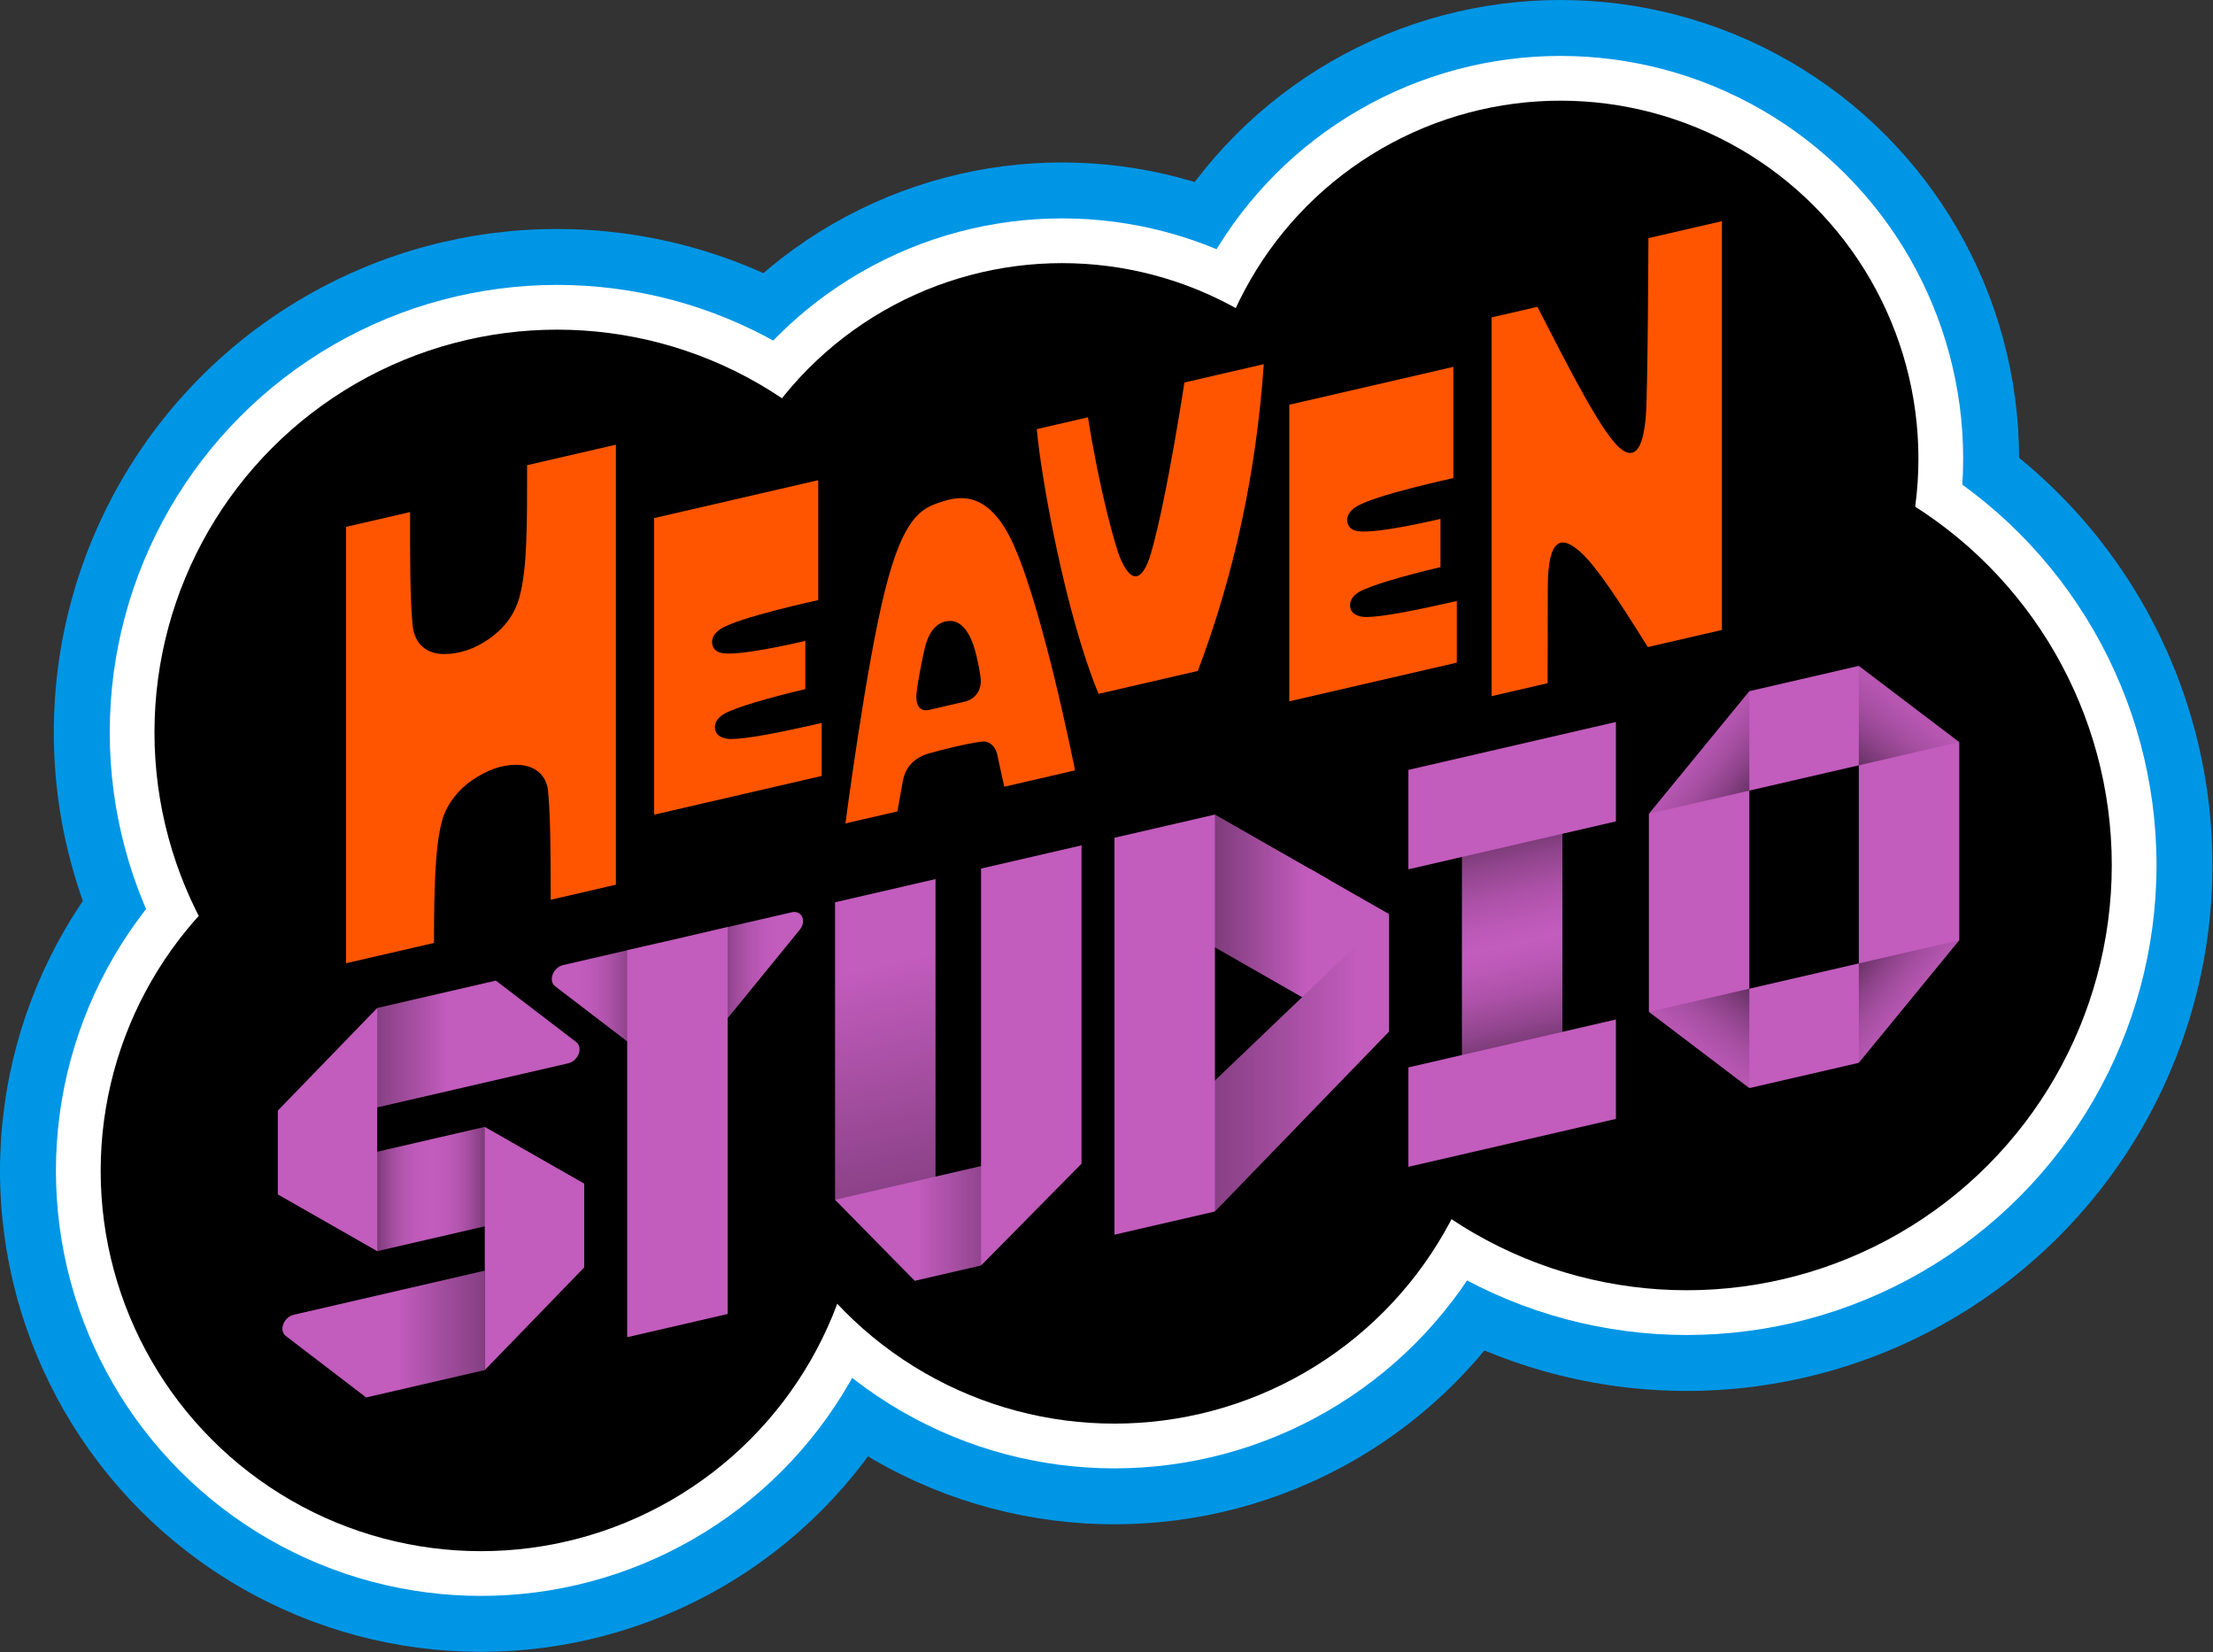 <?xml version="1.0" encoding="UTF-8" standalone="no"?>
<!-- Generator: Adobe Illustrator 25.0.0, SVG Export Plug-In . SVG Version: 6.00 Build 0)  -->

<svg
   version="1.1"
   id="Layer_1"
   x="0px"
   y="0px"
   viewBox="0 0 666.667 497.678"
   xml:space="preserve"
   sodipodi:docname="Heaven Studio Logo.svg"
   width="666.667"
   height="497.678"
   inkscape:version="1.2.2 (b0a8486541, 2022-12-01)"
   xmlns:inkscape="http://www.inkscape.org/namespaces/inkscape"
   xmlns:sodipodi="http://sodipodi.sourceforge.net/DTD/sodipodi-0.dtd"
   xmlns="http://www.w3.org/2000/svg"
   xmlns:svg="http://www.w3.org/2000/svg"><rect x="0" y="0" width="666.667" height="497.678" fill="#333333" stroke="none"/><defs
   id="defs1406" /><sodipodi:namedview
   id="namedview1404"
   pagecolor="#505050"
   bordercolor="#eeeeee"
   borderopacity="1"
   inkscape:showpageshadow="0"
   inkscape:pageopacity="0"
   inkscape:pagecheckerboard="0"
   inkscape:deskcolor="#505050"
   showgrid="false"
   inkscape:zoom="3.2470767"
   inkscape:cx="249.91711"
   inkscape:cy="186.62941"
   inkscape:window-width="2560"
   inkscape:window-height="1414"
   inkscape:window-x="0"
   inkscape:window-y="0"
   inkscape:window-maximized="1"
   inkscape:current-layer="Layer_1" />
<style
   type="text/css"
   id="style1049">
	.st0{fill:#0096E6;}
	.st1{fill:#FFFFFF;}
	.st2{fill:url(#SVGID_1_);}
	.st3{fill:url(#SVGID_2_);}
	.st4{fill:url(#SVGID_3_);}
	.st5{fill:url(#SVGID_4_);}
	.st6{fill:#C25CBD;}
	.st7{fill:url(#SVGID_5_);}
	.st8{fill:url(#SVGID_6_);}
	.st9{fill:url(#SVGID_7_);}
	.st10{fill:url(#SVGID_8_);}
	.st11{fill:url(#SVGID_9_);}
	.st12{fill:url(#SVGID_10_);}
	.st13{fill:url(#SVGID_11_);}
	.st14{fill:url(#SVGID_12_);}
	.st15{fill:url(#SVGID_13_);}
	.st16{fill:#FF5500;}
</style>
<g
   id="Cloud_00000083799666631409244050000015707857231055609009_"
   transform="scale(1.333)">
	<g
   id="Light_Blue_00000160191808892990395100000006227512186535804863_">
		<circle
   class="st0"
   cx="381.195"
   cy="195.495"
   r="118.805"
   id="circle1051" />
		<circle
   class="st0"
   cx="251.838"
   cy="235.744"
   r="108.694"
   id="circle1053" />
		<circle
   class="st0"
   cx="108.694"
   cy="264.565"
   r="108.694"
   id="circle1055" />
		<circle
   class="st0"
   cx="352.664"
   cy="103.639"
   r="103.639"
   id="circle1057" />
		<circle
   class="st0"
   cx="240.025"
   cy="140.348"
   r="103.639"
   id="circle1059" />
		<circle
   class="st0"
   cx="125.91"
   cy="165.489"
   r="113.75"
   id="circle1061" />
	</g>
	<g
   id="White_00000173863859387743365500000013956353504390998424_">
		<circle
   class="st1"
   cx="381.195"
   cy="195.495"
   r="106.166"
   id="circle1064" />
		<circle
   class="st1"
   cx="251.838"
   cy="235.744"
   r="96.055"
   id="circle1066" />
		<circle
   class="st1"
   cx="108.694"
   cy="264.565"
   r="96.055"
   id="circle1068" />
		<circle
   class="st1"
   cx="352.664"
   cy="103.639"
   r="91"
   id="circle1070" />
		<circle
   class="st1"
   cx="240.025"
   cy="140.348"
   r="91"
   id="circle1072" />
		<circle
   class="st1"
   cx="125.91"
   cy="165.489"
   r="101.111"
   id="circle1074" />
	</g>
	<g
   id="Black_00000169545454085168482590000000394691436740915639_">
		<circle
   cx="381.195"
   cy="195.495"
   r="96.055"
   id="circle1077" />
		<circle
   cx="251.838"
   cy="235.744"
   r="85.944"
   id="circle1079" />
		<circle
   cx="108.694"
   cy="264.565"
   r="85.944"
   id="circle1081" />
		<circle
   cx="352.664"
   cy="103.639"
   r="80.889"
   id="circle1083" />
		<circle
   cx="240.026"
   cy="140.348"
   r="80.889"
   id="circle1085" />
		<circle
   cx="125.91"
   cy="165.489"
   r="91"
   id="circle1087" />
	</g>
</g>
<g
   id="Heaven_Studio"
   transform="scale(1.333)">
	<g
   id="O">
		<g
   id="g1112">
			
				<linearGradient
   id="SVGID_1_"
   gradientUnits="userSpaceOnUse"
   x1="438.566"
   y1="-32.044"
   x2="413.37"
   y2="-6.848"
   gradientTransform="matrix(1,-0.231,0,1,0,283.595)">
				<stop
   offset="0"
   style="stop-color:#C25CBD"
   id="stop1091" />
				<stop
   offset="0.182"
   style="stop-color:#BF5ABA"
   id="stop1093" />
				<stop
   offset="0.328"
   style="stop-color:#B556B0"
   id="stop1095" />
				<stop
   offset="0.462"
   style="stop-color:#A44EA0"
   id="stop1097" />
				<stop
   offset="0.588"
   style="stop-color:#8C4288"
   id="stop1099" />
				<stop
   offset="0.709"
   style="stop-color:#6D346A"
   id="stop1101" />
				<stop
   offset="0.826"
   style="stop-color:#472246"
   id="stop1103" />
				<stop
   offset="0.938"
   style="stop-color:#1C0D1B"
   id="stop1105" />
				<stop
   offset="1"
   style="stop-color:#000000"
   id="stop1107" />
			</linearGradient>
			<polygon
   class="st2"
   points="442.784,167.691 431.433,174.156 420.083,172.932 416.238,162.587 420.083,150.467 "
   id="polygon1110"
   style="fill:url(#SVGID_1_)" />
		</g>
		<g
   id="g1135">
			
				<linearGradient
   id="SVGID_2_"
   gradientUnits="userSpaceOnUse"
   x1="375.11"
   y1="-33.789"
   x2="403.232"
   y2="-5.667"
   gradientTransform="matrix(1,-0.231,0,1,0,283.595)">
				<stop
   offset="0"
   style="stop-color:#C25CBD"
   id="stop1114" />
				<stop
   offset="0.182"
   style="stop-color:#BF5ABA"
   id="stop1116" />
				<stop
   offset="0.328"
   style="stop-color:#B556B0"
   id="stop1118" />
				<stop
   offset="0.462"
   style="stop-color:#A44EA0"
   id="stop1120" />
				<stop
   offset="0.588"
   style="stop-color:#8C4288"
   id="stop1122" />
				<stop
   offset="0.709"
   style="stop-color:#6D346A"
   id="stop1124" />
				<stop
   offset="0.826"
   style="stop-color:#472246"
   id="stop1126" />
				<stop
   offset="0.938"
   style="stop-color:#1C0D1B"
   id="stop1128" />
				<stop
   offset="1"
   style="stop-color:#000000"
   id="stop1130" />
			</linearGradient>
			<polygon
   class="st3"
   points="395.338,178.645 383.987,185.11 372.637,183.886 395.338,156.18 399.182,166.525 "
   id="polygon1133"
   style="fill:url(#SVGID_2_)" />
		</g>
		<g
   id="g1158">
			
				<linearGradient
   id="SVGID_3_"
   gradientUnits="userSpaceOnUse"
   x1="2049.107"
   y1="2233.979"
   x2="2023.911"
   y2="2259.175"
   gradientTransform="matrix(-1,0.231,0,-1,2425.962,2006.944)">
				<stop
   offset="0"
   style="stop-color:#C25CBD"
   id="stop1137" />
				<stop
   offset="0.182"
   style="stop-color:#BF5ABA"
   id="stop1139" />
				<stop
   offset="0.328"
   style="stop-color:#B556B0"
   id="stop1141" />
				<stop
   offset="0.462"
   style="stop-color:#A44EA0"
   id="stop1143" />
				<stop
   offset="0.588"
   style="stop-color:#8C4288"
   id="stop1145" />
				<stop
   offset="0.709"
   style="stop-color:#6D346A"
   id="stop1147" />
				<stop
   offset="0.826"
   style="stop-color:#472246"
   id="stop1149" />
				<stop
   offset="0.938"
   style="stop-color:#1C0D1B"
   id="stop1151" />
				<stop
   offset="1"
   style="stop-color:#000000"
   id="stop1153" />
			</linearGradient>
			<polygon
   class="st4"
   points="372.637,228.648 383.987,222.183 395.338,223.407 399.189,233.75 395.338,245.872 "
   id="polygon1156"
   style="fill:url(#SVGID_3_)" />
		</g>
		<g
   id="g1181">
			
				<linearGradient
   id="SVGID_4_"
   gradientUnits="userSpaceOnUse"
   x1="1985.651"
   y1="2232.233"
   x2="2013.774"
   y2="2260.356"
   gradientTransform="matrix(-1,0.231,0,-1,2425.962,2006.944)">
				<stop
   offset="0"
   style="stop-color:#C25CBD"
   id="stop1160" />
				<stop
   offset="0.182"
   style="stop-color:#BF5ABA"
   id="stop1162" />
				<stop
   offset="0.328"
   style="stop-color:#B556B0"
   id="stop1164" />
				<stop
   offset="0.462"
   style="stop-color:#A44EA0"
   id="stop1166" />
				<stop
   offset="0.588"
   style="stop-color:#8C4288"
   id="stop1168" />
				<stop
   offset="0.709"
   style="stop-color:#6D346A"
   id="stop1170" />
				<stop
   offset="0.826"
   style="stop-color:#472246"
   id="stop1172" />
				<stop
   offset="0.938"
   style="stop-color:#1C0D1B"
   id="stop1174" />
				<stop
   offset="1"
   style="stop-color:#000000"
   id="stop1176" />
			</linearGradient>
			<polygon
   class="st5"
   points="420.083,217.694 431.433,211.229 442.784,212.453 420.083,240.16 416.245,229.813 "
   id="polygon1179"
   style="fill:url(#SVGID_4_)" />
		</g>
		<g
   id="g1185">
			<polygon
   class="st6"
   points="420.083,217.694 420.083,240.16 395.338,245.872 395.338,223.407 "
   id="polygon1183" />
		</g>
		<g
   id="g1189">
			<polygon
   class="st6"
   points="420.083,150.467 420.083,172.932 395.338,178.645 395.338,156.18 "
   id="polygon1187" />
		</g>
		<g
   id="g1193">
			<polygon
   class="st6"
   points="395.338,178.645 395.338,223.407 372.637,228.648 372.637,183.886 "
   id="polygon1191" />
		</g>
		<g
   id="g1197">
			<polygon
   class="st6"
   points="442.784,167.691 442.784,212.453 420.083,217.694 420.083,172.932 "
   id="polygon1195" />
		</g>
	</g>
	<g
   id="I">
		<g
   id="g1229">
			
				<linearGradient
   id="SVGID_5_"
   gradientUnits="userSpaceOnUse"
   x1="341.739"
   y1="52.162"
   x2="341.739"
   y2="-34.758"
   gradientTransform="matrix(1,-0.231,0,1,0,283.595)">
				<stop
   offset="0"
   style="stop-color:#000000"
   id="stop1200" />
				<stop
   offset="0.1"
   style="stop-color:#3A1C39"
   id="stop1202" />
				<stop
   offset="0.196"
   style="stop-color:#6B3368"
   id="stop1204" />
				<stop
   offset="0.287"
   style="stop-color:#91458D"
   id="stop1206" />
				<stop
   offset="0.37"
   style="stop-color:#AC51A7"
   id="stop1208" />
				<stop
   offset="0.444"
   style="stop-color:#BC59B7"
   id="stop1210" />
				<stop
   offset="0.5"
   style="stop-color:#C25CBD"
   id="stop1212" />
				<stop
   offset="0.556"
   style="stop-color:#BC59B7"
   id="stop1214" />
				<stop
   offset="0.63"
   style="stop-color:#AC51A7"
   id="stop1216" />
				<stop
   offset="0.713"
   style="stop-color:#91458D"
   id="stop1218" />
				<stop
   offset="0.804"
   style="stop-color:#6B3368"
   id="stop1220" />
				<stop
   offset="0.9"
   style="stop-color:#3A1C39"
   id="stop1222" />
				<stop
   offset="1"
   style="stop-color:#000000"
   id="stop1224" />
			</linearGradient>
			<polygon
   class="st7"
   points="353.09,167.32 353.09,254.24 330.388,259.481 330.388,172.561 "
   id="polygon1227"
   style="fill:url(#SVGID_5_)" />
		</g>
		<g
   id="g1233">
			<polygon
   class="st6"
   points="365.186,163.141 365.186,185.606 318.292,196.433 318.292,173.967 "
   id="polygon1231" />
		</g>
		<g
   id="g1237">
			<polygon
   class="st6"
   points="365.186,230.368 365.186,252.833 318.292,263.66 318.292,241.194 "
   id="polygon1235" />
		</g>
	</g>
	<g
   id="D">
		<g
   id="g1242">
			<polygon
   class="st6"
   points="295.927,196.269 313.926,206.553 294.238,229.203 "
   id="polygon1240" />
		</g>
		<g
   id="g1251">
			
				<linearGradient
   id="SVGID_6_"
   gradientUnits="userSpaceOnUse"
   x1="307.265"
   y1="-10.832"
   x2="203.392"
   y2="-10.832"
   gradientTransform="matrix(1,-0.231,0,1,0,283.595)">
				<stop
   offset="0.115"
   style="stop-color:#C25CBD"
   id="stop1244" />
				<stop
   offset="0.687"
   style="stop-color:#000000"
   id="stop1246" />
			</linearGradient>
			<polygon
   class="st8"
   points="300.258,198.743 300.258,228.755 268.159,210.411 274.566,184.062 "
   id="polygon1249"
   style="fill:url(#SVGID_6_)" />
		</g>
		<g
   id="g1260">
			
				<linearGradient
   id="SVGID_7_"
   gradientUnits="userSpaceOnUse"
   x1="306.817"
   y1="24.491"
   x2="200.02"
   y2="24.491"
   gradientTransform="matrix(1,-0.231,0,1,0,283.595)">
				<stop
   offset="0"
   style="stop-color:#C25CBD"
   id="stop1253" />
				<stop
   offset="1"
   style="stop-color:#000000"
   id="stop1255" />
			</linearGradient>
			<polygon
   class="st9"
   points="274.566,273.755 269.358,249.124 313.926,206.553 313.926,233.09 "
   id="polygon1258"
   style="fill:url(#SVGID_7_)" />
		</g>
		<g
   id="g1264">
			<polygon
   class="st6"
   points="274.566,184.062 274.566,273.755 251.865,278.996 251.865,189.303 "
   id="polygon1262" />
		</g>
	</g>
	<g
   id="U">
		<g
   id="g1274">
			
				<linearGradient
   id="SVGID_8_"
   gradientUnits="userSpaceOnUse"
   x1="200.07"
   y1="-19.608"
   x2="200.07"
   y2="161.121"
   gradientTransform="matrix(1,-0.231,0,1,0,283.595)">
				<stop
   offset="0"
   style="stop-color:#C25CBD"
   id="stop1267" />
				<stop
   offset="1"
   style="stop-color:#000000"
   id="stop1269" />
			</linearGradient>
			<polygon
   class="st10"
   points="211.421,198.64 211.421,273.556 188.719,271.109 188.719,203.881 "
   id="polygon1272"
   style="fill:url(#SVGID_8_)" />
		</g>
		<g
   id="g1283">
			
				<linearGradient
   id="SVGID_9_"
   gradientUnits="userSpaceOnUse"
   x1="207.406"
   y1="42.316"
   x2="264.961"
   y2="42.316"
   gradientTransform="matrix(1,-0.231,0,1,0,283.595)">
				<stop
   offset="0"
   style="stop-color:#C25CBD"
   id="stop1276" />
				<stop
   offset="1"
   style="stop-color:#000000"
   id="stop1278" />
			</linearGradient>
			<polygon
   class="st11"
   points="228.12,262.012 221.713,285.957 206.724,289.417 188.719,271.109 "
   id="polygon1281"
   style="fill:url(#SVGID_9_)" />
		</g>
		<g
   id="g1287">
			<polygon
   class="st6"
   points="221.713,285.957 221.713,196.264 244.414,191.023 244.414,262.954 "
   id="polygon1285" />
		</g>
	</g>
	<g
   id="T">
		<g
   id="g1323">
			
				<linearGradient
   id="SVGID_10_"
   gradientUnits="userSpaceOnUse"
   x1="124.704"
   y1="-24.912"
   x2="181.483"
   y2="-24.912"
   gradientTransform="matrix(1,-0.231,0,1,0,283.595)">
				<stop
   offset="0.1"
   style="stop-color:#C25CBD"
   id="stop1290" />
				<stop
   offset="0.155"
   style="stop-color:#BE5AB9"
   id="stop1292" />
				<stop
   offset="0.213"
   style="stop-color:#B154AD"
   id="stop1294" />
				<stop
   offset="0.271"
   style="stop-color:#9D4A99"
   id="stop1296" />
				<stop
   offset="0.331"
   style="stop-color:#803C7C"
   id="stop1298" />
				<stop
   offset="0.39"
   style="stop-color:#5A2B58"
   id="stop1300" />
				<stop
   offset="0.449"
   style="stop-color:#2D152C"
   id="stop1302" />
				<stop
   offset="0.5"
   style="stop-color:#000000"
   id="stop1304" />
				<stop
   offset="0.551"
   style="stop-color:#2D152C"
   id="stop1306" />
				<stop
   offset="0.61"
   style="stop-color:#5A2B58"
   id="stop1308" />
				<stop
   offset="0.669"
   style="stop-color:#803C7C"
   id="stop1310" />
				<stop
   offset="0.729"
   style="stop-color:#9D4A99"
   id="stop1312" />
				<stop
   offset="0.787"
   style="stop-color:#B154AD"
   id="stop1314" />
				<stop
   offset="0.845"
   style="stop-color:#BE5AB9"
   id="stop1316" />
				<stop
   offset="0.9"
   style="stop-color:#C25CBD"
   id="stop1318" />
			</linearGradient>
			<path
   class="st12"
   d="m 162.564,232.385 -18.941,4.373 -18.16,-13.894 c -1.62,-1.239 -0.477,-4.269 1.809,-4.796 l 51.643,-11.923 c 2.286,-0.528 3.428,1.974 1.809,3.961 z"
   id="path1321"
   style="fill:url(#SVGID_10_)" />
		</g>
		<g
   id="g1327">
			<polygon
   class="st6"
   points="164.444,209.485 164.444,296.915 141.743,302.156 141.743,214.726 "
   id="polygon1325" />
		</g>
	</g>
	<g
   id="S_00000114042035609803708590000018275530301858250687_">
		<g
   id="g1367">
			
				<linearGradient
   id="SVGID_11_"
   gradientUnits="userSpaceOnUse"
   x1="78.843"
   y1="7.57"
   x2="115.968"
   y2="7.57"
   gradientTransform="matrix(1,-0.231,0,1,0,283.595)">
				<stop
   offset="0"
   style="stop-color:#000000"
   id="stop1330" />
				<stop
   offset="0.031"
   style="stop-color:#1C0D1B"
   id="stop1332" />
				<stop
   offset="0.087"
   style="stop-color:#472246"
   id="stop1334" />
				<stop
   offset="0.145"
   style="stop-color:#6D346A"
   id="stop1336" />
				<stop
   offset="0.206"
   style="stop-color:#8C4288"
   id="stop1338" />
				<stop
   offset="0.269"
   style="stop-color:#A44EA0"
   id="stop1340" />
				<stop
   offset="0.336"
   style="stop-color:#B556B0"
   id="stop1342" />
				<stop
   offset="0.409"
   style="stop-color:#BF5ABA"
   id="stop1344" />
				<stop
   offset="0.5"
   style="stop-color:#C25CBD"
   id="stop1346" />
				<stop
   offset="0.591"
   style="stop-color:#BF5ABA"
   id="stop1348" />
				<stop
   offset="0.664"
   style="stop-color:#B556B0"
   id="stop1350" />
				<stop
   offset="0.731"
   style="stop-color:#A44EA0"
   id="stop1352" />
				<stop
   offset="0.794"
   style="stop-color:#8C4288"
   id="stop1354" />
				<stop
   offset="0.855"
   style="stop-color:#6D346A"
   id="stop1356" />
				<stop
   offset="0.913"
   style="stop-color:#472246"
   id="stop1358" />
				<stop
   offset="0.969"
   style="stop-color:#1C0D1B"
   id="stop1360" />
				<stop
   offset="1"
   style="stop-color:#000000"
   id="stop1362" />
			</linearGradient>
			<polygon
   class="st13"
   points="109.561,254.638 115.968,275.624 85.25,282.716 78.843,261.73 "
   id="polygon1365"
   style="fill:url(#SVGID_11_)" />
		</g>
		<g
   id="g1376">
			
				<linearGradient
   id="SVGID_12_"
   gradientUnits="userSpaceOnUse"
   x1="48.975"
   y1="-24.912"
   x2="101.114"
   y2="-24.912"
   gradientTransform="matrix(1,-0.231,0,1,0,283.595)">
				<stop
   offset="0"
   style="stop-color:#000000"
   id="stop1369" />
				<stop
   offset="1"
   style="stop-color:#C25CBD"
   id="stop1371" />
			</linearGradient>
			<path
   class="st14"
   d="m 128.414,240.269 -49.571,11.444 6.407,-23.945 26.812,-6.19 18.161,13.894 c 1.62,1.239 0.477,4.269 -1.809,4.796 z"
   id="path1374"
   style="fill:url(#SVGID_12_)" />
		</g>
		<g
   id="g1385">
			
				<linearGradient
   id="SVGID_13_"
   gradientUnits="userSpaceOnUse"
   x1="1829.171"
   y1="2300.039"
   x2="1874.903"
   y2="2300.039"
   gradientTransform="matrix(-1,0.231,0,-1,1964.93,2170.047)">
				<stop
   offset="0"
   style="stop-color:#321933"
   id="stop1378" />
				<stop
   offset="1"
   style="stop-color:#C25CBD"
   id="stop1380" />
			</linearGradient>
			<path
   class="st15"
   d="m 66.397,297.086 43.164,-9.965 V 309.586 l -26.812,6.19 -18.161,-13.894 c -1.62,-1.239 -0.477,-4.269 1.809,-4.796 z"
   id="path1383"
   style="fill:url(#SVGID_13_)" />
		</g>
		<g
   id="g1389">
			<polygon
   class="st6"
   points="85.25,227.769 85.25,282.716 62.784,269.9 62.784,250.958 "
   id="polygon1387" />
		</g>
		<g
   id="g1393">
			<polygon
   class="st6"
   points="109.561,309.585 109.561,254.638 132.027,267.454 132.027,286.396 "
   id="polygon1391" />
		</g>
	</g>
	<path
   id="N_1_"
   class="st16"
   d="m 372.531,53.81 c 0,0 -0.13,33.818 -0.551,39.767 -0.657,9.292 -3.154,9.541 -5.279,8.147 -4.239,-2.781 -12.161,-18.619 -19.254,-32.392 l -10.348,2.389 v 85.581 l 12.653,-2.921 0.043,-21.715 c 0.022,-11.147 3.065,-11.872 7.488,-7.823 3.356,3.073 7.922,9.848 15.118,21.37 l 16.744,-3.866 V 49.975 Z" />
	<path
   id="E_2_"
   class="st16"
   d="m 308.664,139.429 c -0.384,0.002 -3.226,-0.095 -3.53,-2.263 -0.176,-1.256 0.427,-2.435 1.943,-3.362 2.372,-1.451 10.581,-3.81 18.46,-5.658 V 117.25 c 0,0 -14.267,3.433 -18.655,2.78 -1.333,-0.198 -2.22,-0.903 -2.397,-2.134 -0.18,-1.258 0.454,-2.392 1.943,-3.362 4.013,-2.613 22.023,-6.499 22.023,-6.499 V 82.897 l -37.082,8.561 -9e-5,67.016 37.86,-8.741 v -13.926 c -10.105,2.296 -16.935,3.601 -20.565,3.621 z" />
	<path
   id="V_1_"
   class="st16"
   d="m 267.669,86.43 c 0,0 -4.017,26.467 -7.584,38.698 -1.019,3.495 -3.483,8.842 -6.834,1.196 -1.2,-2.739 -4.763,-15.533 -7.377,-32.028 l -11.569,2.671 c 1.012,11.341 6.566,41.974 13.966,59.82 l 22.437,-5.18 c 8.259,-21.856 13.214,-44.94 14.898,-69.318 z" />
	<path
   id="A_1_"
   class="st16"
   d="m 227.844,120.625 c -5.615,-10.345 -12.145,-8.201 -15.49,-7.094 -4.384,1.45 -8.275,3.702 -12.346,19.851 -4.28,16.976 -8.944,52.677 -8.944,52.677 l 11.746,-2.712 1.214,-6.803 c 0.583,-3.265 2.661,-5.34 5.83,-6.272 3.046,-0.896 9.103,-2.363 12.21,-2.716 1.313,-0.149 2.855,0.887 3.303,2.942 l 1.587,7.275 15.999,-3.694 c 0,0 -7.959,-40.283 -15.108,-53.455 z m -9.888,37.94 -7.93,1.831 c -1.989,0.459 -3.146,-0.756 -2.904,-3.593 0.227,-2.655 1.39,-8.283 1.832,-10.184 0.978,-4.203 2.9,-5.955 5.16,-6.27 2.897,-0.404 5.428,2.128 6.813,8.994 0.134,0.664 0.472,2.041 0.692,3.913 0.268,2.273 -0.848,4.659 -3.663,5.309 z" />
	<path
   id="E_1_"
   class="st16"
   d="m 165.128,166.997 c -0.384,0.002 -3.226,-0.095 -3.53,-2.263 -0.176,-1.256 0.427,-2.435 1.943,-3.362 2.372,-1.451 10.581,-3.81 18.46,-5.658 v -10.896 c 0,0 -14.267,3.433 -18.655,2.78 -1.333,-0.198 -2.22,-0.903 -2.397,-2.134 -0.18,-1.258 0.454,-2.392 1.943,-3.362 4.013,-2.613 22.023,-6.499 22.023,-6.499 v -27.098 l -37.082,8.561 -8e-5,67.016 37.86,-8.741 v -11.967 c -10.105,2.296 -16.935,3.601 -20.565,3.621 z" />
	<path
   id="H_2_"
   class="st16"
   d="m 119.122,105.114 c 0,13.373 0.067,23.382 -1.765,29.94 -1.113,3.984 -3.562,7.016 -6.833,9.311 -3.332,2.338 -6.672,3.362 -9.943,3.427 -3.989,0.079 -6.904,-2.092 -7.33,-6.523 -0.612,-6.367 -0.572,-14.412 -0.572,-25.561 l -14.477,3.342 v 98.61 l 19.885,-4.591 c 0,-12.55 0.257,-21.8 1.804,-27.569 1.054,-3.932 3.921,-7.25 6.816,-9.205 3.383,-2.285 6.495,-3.427 9.773,-3.48 3.984,-0.065 7.008,1.991 7.384,5.964 0.551,5.82 0.586,13.734 0.586,24.534 l 14.735,-3.402 v -99.428 z" />
</g>
</svg>
